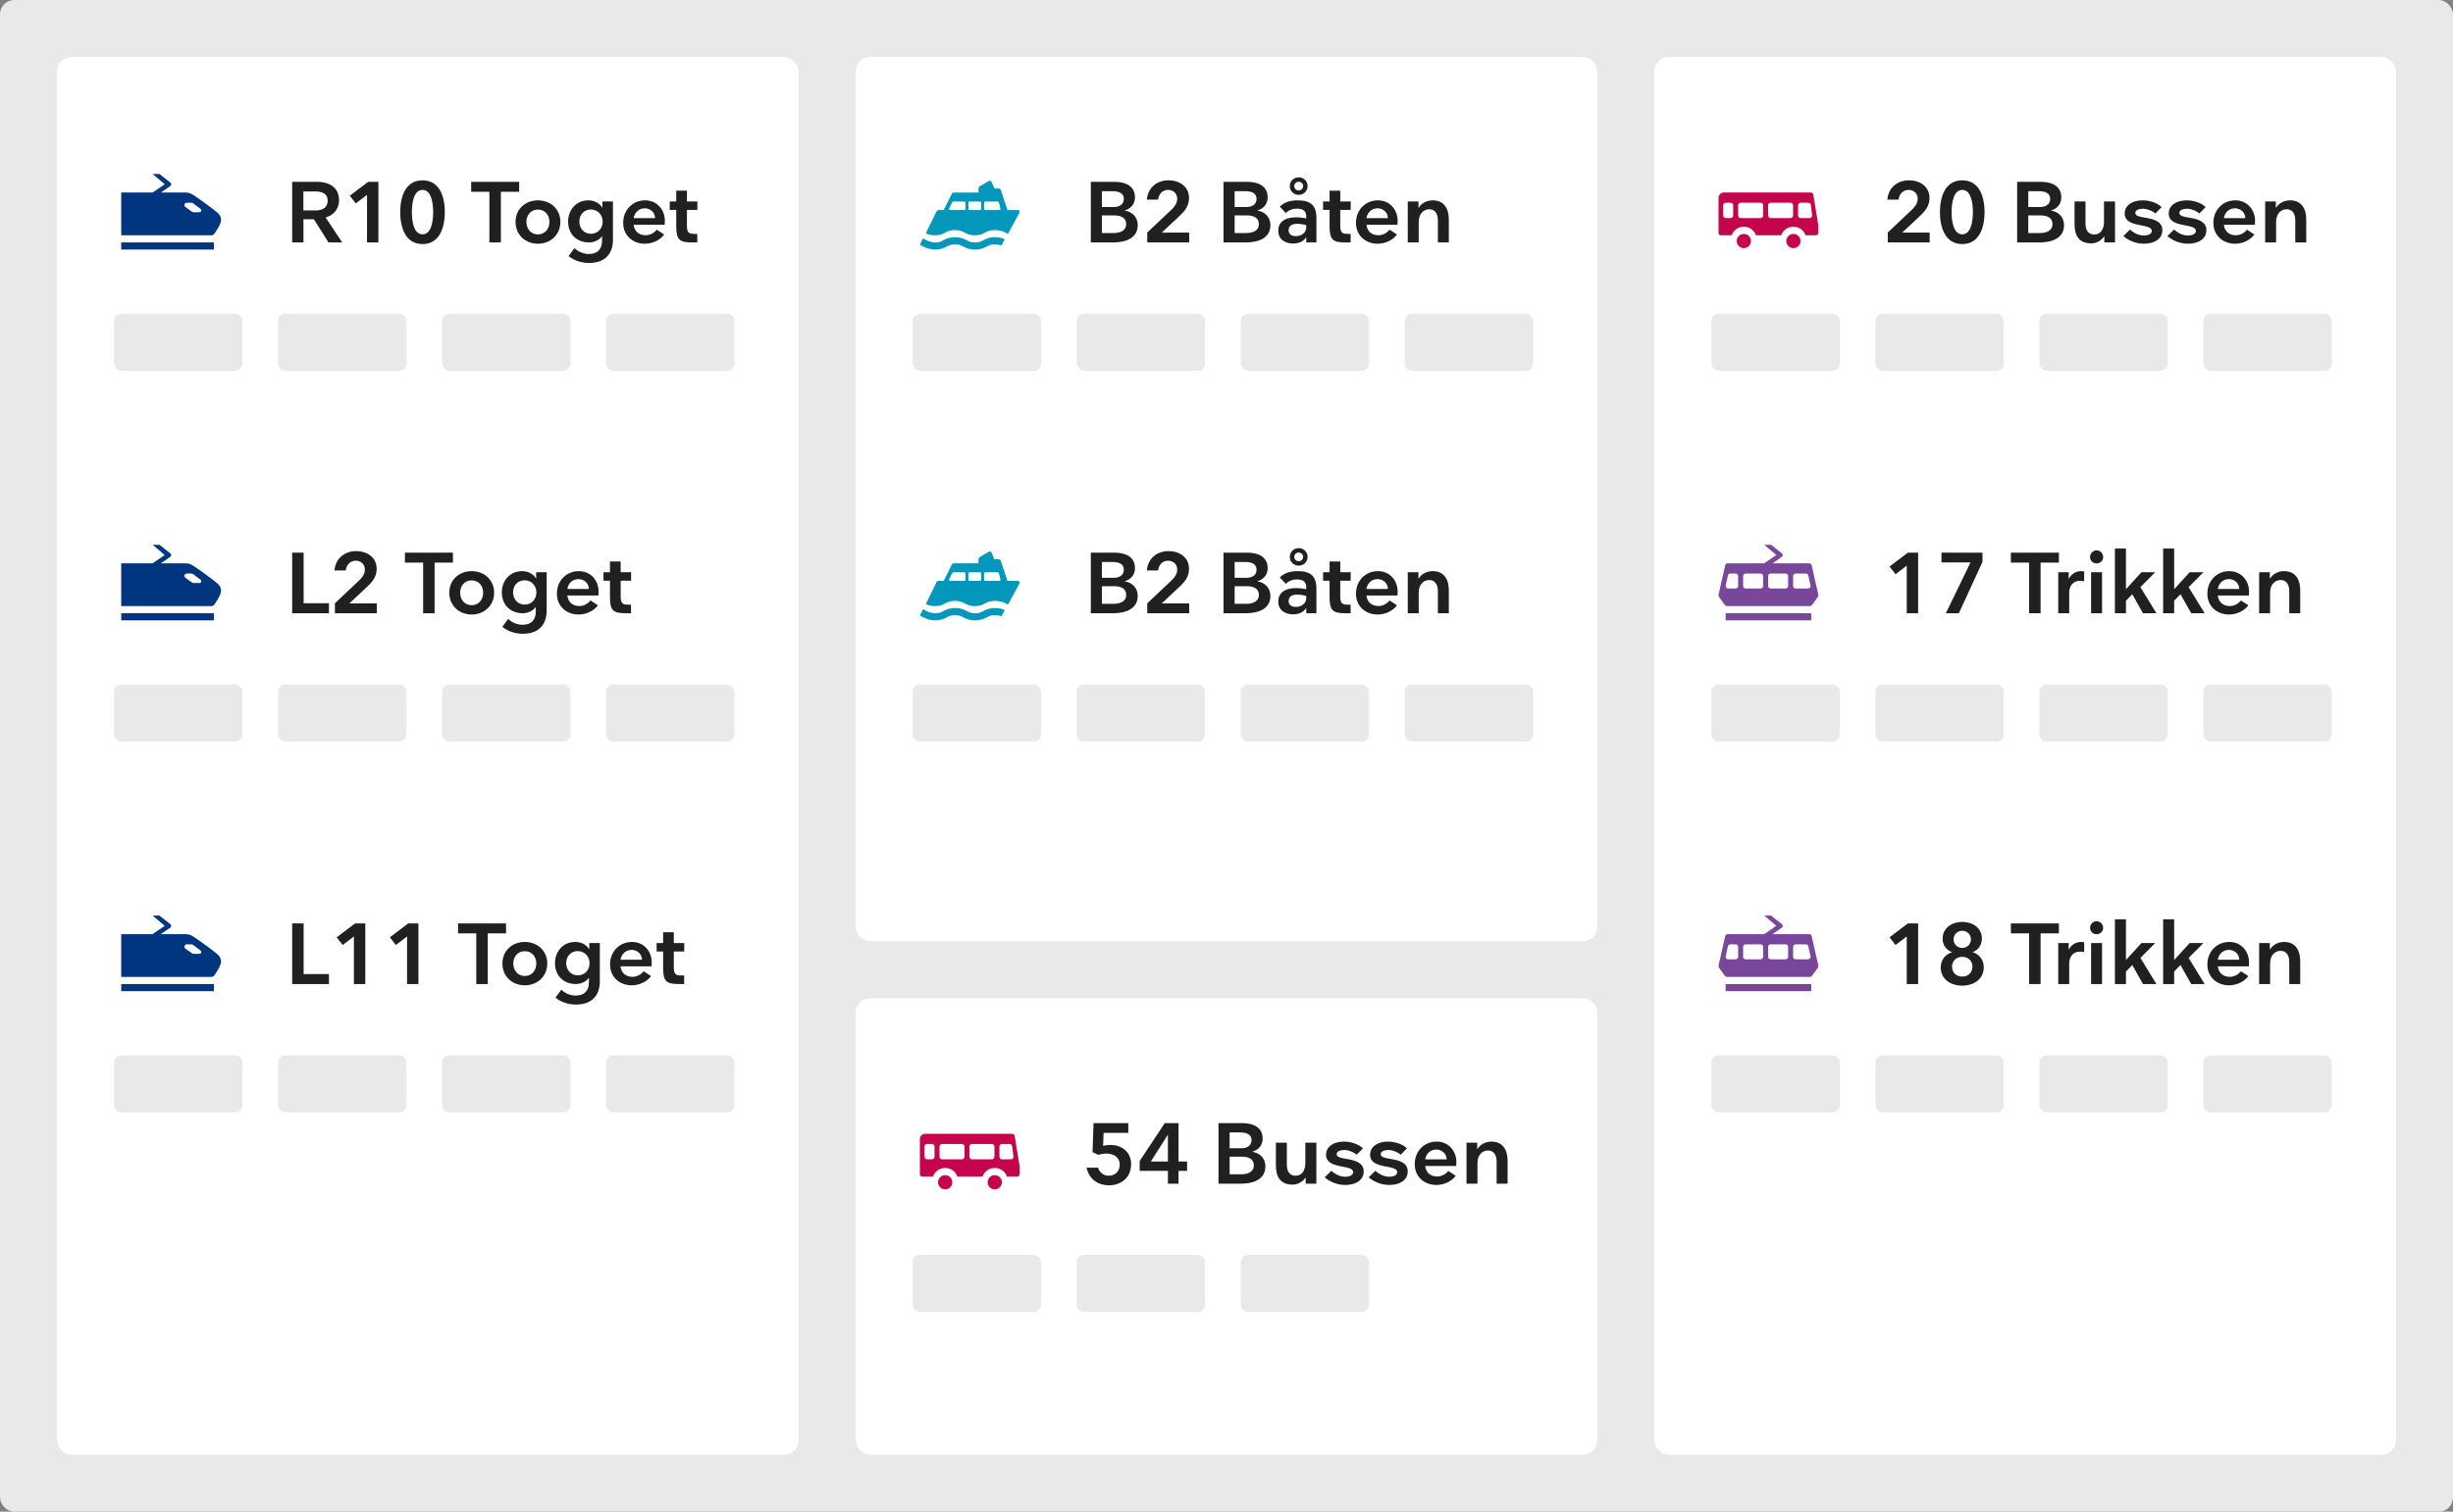 <svg width="344" height="212" viewBox="0 0 344 212" fill="none" xmlns="http://www.w3.org/2000/svg">
<rect x="0" y="0" width="344" height="212" fill="#808080" stroke="none"/>
<rect y="6.10352e-05" width="344" height="212" rx="2" fill="#E9E9E9"/>
<rect x="8" y="8" width="104" height="196" rx="2" fill="white"/>
<rect x="16" y="44" width="18" height="8" rx="1" fill="#E9E9E9"/>
<rect x="16" y="96" width="18" height="8" rx="1" fill="#E9E9E9"/>
<rect x="16" y="148" width="18" height="8" rx="1" fill="#E9E9E9"/>
<rect x="39" y="44" width="18" height="8" rx="1" fill="#E9E9E9"/>
<rect x="39" y="96" width="18" height="8" rx="1" fill="#E9E9E9"/>
<rect x="39" y="148" width="18" height="8" rx="1" fill="#E9E9E9"/>
<rect x="62" y="44" width="18" height="8" rx="1" fill="#E9E9E9"/>
<rect x="62" y="96" width="18" height="8" rx="1" fill="#E9E9E9"/>
<rect x="62" y="148" width="18" height="8" rx="1" fill="#E9E9E9"/>
<rect x="85" y="44" width="18" height="8" rx="1" fill="#E9E9E9"/>
<rect x="85" y="96" width="18" height="8" rx="1" fill="#E9E9E9"/>
<rect x="85" y="148" width="18" height="8" rx="1" fill="#E9E9E9"/>
<rect x="120" y="140" width="104" height="64" rx="2" fill="white"/>
<rect x="128" y="176" width="18" height="8" rx="1" fill="#E9E9E9"/>
<rect x="151" y="176" width="18" height="8" rx="1" fill="#E9E9E9"/>
<rect x="174" y="176" width="18" height="8" rx="1" fill="#E9E9E9"/>
<rect x="197" y="176" width="18" height="8" rx="1" fill="white" fill-opacity="0.11"/>
<path d="M158.228 157.504H153.356L153.212 161.572L153.992 161.944C154.388 161.848 154.808 161.776 155.156 161.776C156.116 161.776 157.028 162.244 157.028 163.348C157.028 164.284 156.344 164.884 155.492 164.884C154.796 164.884 154.184 164.428 153.98 163.756H152.372C152.78 165.496 154.1 166.228 155.516 166.228C157.196 166.228 158.624 165.172 158.624 163.252C158.624 161.548 157.34 160.564 155.672 160.564C155.372 160.564 154.988 160.612 154.7 160.696L154.76 158.872H158.228V157.504ZM165.273 157.504H163.341L159.825 162.82V164.2H163.785V166H165.273V164.2H166.473V162.892H165.273V157.504ZM163.785 162.892H161.385L163.761 159.16H163.785V162.892ZM170.878 166H173.986C175.798 166 177.454 165.388 177.454 163.576C177.454 162.412 176.662 161.692 175.642 161.536V161.512C176.494 161.26 177.07 160.612 177.07 159.676C177.07 157.972 175.558 157.504 174.25 157.504H170.878V166ZM172.438 158.812H173.926C174.886 158.812 175.51 159.124 175.51 159.892C175.51 160.684 174.874 161.032 174.082 161.032H172.438V158.812ZM172.438 162.208H174.118C175.174 162.208 175.834 162.568 175.834 163.432C175.834 164.392 174.934 164.68 174.058 164.68H172.438V162.208ZM178.927 163.456C178.927 165.112 179.611 166.132 181.291 166.132C182.107 166.132 182.791 165.604 183.067 165.16H183.103V166H184.603V160.252H183.055V163.156C183.055 164.08 182.611 164.884 181.711 164.884C180.787 164.884 180.463 164.188 180.463 163.324V160.252H178.927V163.456ZM191.132 161.044C190.508 160.432 189.44 160.096 188.456 160.096C187.148 160.096 185.96 160.72 185.96 161.956C185.96 164.044 189.764 163.24 189.764 164.38C189.764 164.836 189.2 165.028 188.648 165.028C188.012 165.028 187.28 164.728 186.704 164.188L185.768 165.112C186.2 165.484 187.232 166.18 188.66 166.18C189.98 166.18 191.24 165.592 191.24 164.284C191.24 163.096 190.136 162.736 188.864 162.532C188.036 162.4 187.448 162.28 187.448 161.86C187.448 161.44 188.012 161.272 188.528 161.272C189.116 161.272 189.884 161.584 190.256 161.944L191.132 161.044ZM197.308 161.044C196.684 160.432 195.616 160.096 194.632 160.096C193.324 160.096 192.136 160.72 192.136 161.956C192.136 164.044 195.94 163.24 195.94 164.38C195.94 164.836 195.376 165.028 194.824 165.028C194.188 165.028 193.456 164.728 192.88 164.188L191.944 165.112C192.376 165.484 193.408 166.18 194.836 166.18C196.156 166.18 197.416 165.592 197.416 164.284C197.416 163.096 196.312 162.736 195.04 162.532C194.212 162.4 193.624 162.28 193.624 161.86C193.624 161.44 194.188 161.272 194.704 161.272C195.292 161.272 196.06 161.584 196.432 161.944L197.308 161.044ZM204.216 163.516C204.228 163.336 204.24 163.156 204.24 162.952C204.24 161.5 203.22 160.096 201.468 160.096C199.728 160.096 198.396 161.44 198.396 163.252C198.396 165.064 199.788 166.18 201.42 166.18C202.62 166.18 203.664 165.58 204.144 164.884L203.112 164.212C202.848 164.524 202.32 164.992 201.528 164.992C200.64 164.992 199.968 164.464 199.86 163.516H204.216ZM201.42 161.212C202.236 161.212 202.872 161.824 202.872 162.592H199.86C199.992 161.812 200.568 161.212 201.42 161.212ZM211.418 162.772C211.418 161.356 210.818 160.096 209.15 160.096C208.214 160.096 207.482 160.612 207.206 161.128H207.158V160.252H205.658V166H207.194V163.096C207.194 162.076 207.794 161.344 208.67 161.344C209.546 161.344 209.882 162.064 209.882 162.904V166H211.418V162.772Z" fill="#202020"/>
<path fill-rule="evenodd" clip-rule="evenodd" d="M129.656 160.79C129.656 160.592 129.814 160.432 130.006 160.432H130.707C130.9 160.432 131.055 160.592 131.055 160.79V162.222C131.055 162.419 130.9 162.58 130.707 162.58H130.006C129.814 162.58 129.656 162.419 129.656 162.222V160.79ZM131.756 160.79C131.756 160.592 131.913 160.432 132.106 160.432H134.906C135.099 160.432 135.257 160.592 135.257 160.79V162.222C135.257 162.419 135.099 162.58 134.906 162.58H132.106C131.913 162.58 131.756 162.419 131.756 162.222V160.79ZM135.956 160.79C135.956 160.592 136.113 160.432 136.306 160.432H139.106C139.299 160.432 139.456 160.592 139.456 160.79V162.222C139.456 162.419 139.299 162.58 139.106 162.58H136.306C136.113 162.58 135.956 162.419 135.956 162.222V160.79ZM140.156 160.79C140.156 160.592 140.314 160.432 140.506 160.432H141.593C141.77 160.432 141.918 160.565 141.939 160.744L142.125 162.175C142.138 162.278 142.107 162.38 142.04 162.458C141.974 162.536 141.878 162.58 141.778 162.58H140.506C140.314 162.58 140.156 162.419 140.156 162.222V160.79ZM142.995 163.595L142.296 159.299C142.266 159.127 142.122 159 141.95 159H129.7C129.349 159 129 159.358 129 159.717V163.571V163.814V164.642C129 164.821 129.128 165 129.3 165H130.847C131.083 164.282 131.753 163.8 132.55 163.8C133.348 163.8 134.017 164.282 134.253 165H137.797C138.032 164.282 138.702 163.8 139.5 163.8C140.297 163.8 140.967 164.282 141.203 165H142.65C142.843 165 143 164.839 143 164.642V163.814V163.654C143 163.634 142.998 163.615 142.995 163.595ZM131.55 165.8C131.55 165.249 131.998 164.8 132.55 164.8C133.102 164.8 133.55 165.249 133.55 165.8C133.55 166.352 133.102 166.8 132.55 166.8C131.998 166.8 131.55 166.352 131.55 165.8ZM139.5 164.8C138.948 164.8 138.5 165.249 138.5 165.8C138.5 166.352 138.948 166.8 139.5 166.8C140.052 166.8 140.5 166.352 140.5 165.8C140.5 165.249 140.052 164.8 139.5 164.8Z" fill="#C5044E"/>
<rect x="120" y="8" width="104" height="124" rx="2" fill="white"/>
<rect x="128" y="44" width="18" height="8" rx="1" fill="#E9E9E9"/>
<rect x="128" y="96" width="18" height="8" rx="1" fill="#E9E9E9"/>
<rect x="151" y="44" width="18" height="8" rx="1" fill="#E9E9E9"/>
<rect x="151" y="96" width="18" height="8" rx="1" fill="#E9E9E9"/>
<rect x="174" y="44" width="18" height="8" rx="1" fill="#E9E9E9"/>
<rect x="174" y="96" width="18" height="8" rx="1" fill="#E9E9E9"/>
<rect x="197" y="44" width="18" height="8" rx="1" fill="#E9E9E9"/>
<rect x="197" y="96" width="18" height="8" rx="1" fill="#E9E9E9"/>
<path d="M152.972 34H156.08C157.892 34 159.548 33.388 159.548 31.576C159.548 30.412 158.756 29.692 157.736 29.536V29.512C158.588 29.26 159.164 28.612 159.164 27.676C159.164 25.972 157.652 25.504 156.344 25.504H152.972V34ZM154.532 26.812H156.02C156.98 26.812 157.604 27.124 157.604 27.892C157.604 28.684 156.968 29.032 156.176 29.032H154.532V26.812ZM154.532 30.208H156.212C157.268 30.208 157.928 30.568 157.928 31.432C157.928 32.392 157.028 32.68 156.152 32.68H154.532V30.208ZM166.768 32.62H162.916L165.304 30.388C166.06 29.692 166.744 28.948 166.744 27.784C166.744 26.104 165.352 25.288 163.864 25.288C162.328 25.288 160.996 26.224 160.828 28H162.4C162.508 27.196 163.036 26.632 163.804 26.632C164.536 26.632 165.088 27.124 165.088 27.88C165.088 28.492 164.728 28.984 164.272 29.416L160.888 32.608V34H166.768V32.62ZM171.581 34H174.689C176.501 34 178.157 33.388 178.157 31.576C178.157 30.412 177.365 29.692 176.345 29.536V29.512C177.197 29.26 177.773 28.612 177.773 27.676C177.773 25.972 176.261 25.504 174.953 25.504H171.581V34ZM173.141 26.812H174.629C175.589 26.812 176.213 27.124 176.213 27.892C176.213 28.684 175.577 29.032 174.785 29.032H173.141V26.812ZM173.141 30.208H174.821C175.877 30.208 176.537 30.568 176.537 31.432C176.537 32.392 175.637 32.68 174.761 32.68H173.141V30.208ZM183.182 31.864C183.182 32.668 182.474 33.112 181.73 33.112C181.118 33.112 180.71 32.848 180.71 32.308C180.71 31.768 181.058 31.384 181.886 31.384C182.33 31.384 182.786 31.468 183.182 31.564V31.864ZM179.258 32.344C179.258 33.628 180.29 34.156 181.358 34.156C182.09 34.156 182.798 33.868 183.146 33.304H183.182V34H184.61V30.556C184.61 28.816 183.806 28.096 181.994 28.096C180.866 28.096 180.086 28.384 179.474 28.972L180.314 29.872C180.686 29.5 181.214 29.26 181.886 29.26C182.81 29.26 183.182 29.644 183.182 30.376V30.628C182.678 30.52 182.222 30.472 181.754 30.472C180.086 30.472 179.258 31.228 179.258 32.344ZM183.374 26.092C183.374 25.396 182.81 24.868 182.126 24.868C181.43 24.868 180.878 25.396 180.878 26.104C180.878 26.8 181.442 27.328 182.126 27.328C182.81 27.328 183.374 26.8 183.374 26.092ZM182.75 26.092C182.75 26.44 182.474 26.704 182.126 26.704C181.778 26.704 181.502 26.44 181.502 26.092C181.502 25.756 181.778 25.492 182.126 25.492C182.474 25.492 182.75 25.756 182.75 26.092ZM189.407 32.8H188.975C188.423 32.8 187.955 32.74 187.955 31.732V29.44H189.419V28.252H187.955V26.74H186.455V28.252H185.543V29.44H186.455V31.696C186.455 33.652 186.911 34 188.711 34H189.407V32.8ZM195.977 31.516C195.989 31.336 196.001 31.156 196.001 30.952C196.001 29.5 194.981 28.096 193.229 28.096C191.489 28.096 190.157 29.44 190.157 31.252C190.157 33.064 191.549 34.18 193.181 34.18C194.381 34.18 195.425 33.58 195.905 32.884L194.873 32.212C194.609 32.524 194.081 32.992 193.289 32.992C192.401 32.992 191.729 32.464 191.621 31.516H195.977ZM193.181 29.212C193.997 29.212 194.633 29.824 194.633 30.592H191.621C191.753 29.812 192.329 29.212 193.181 29.212ZM203.179 30.772C203.179 29.356 202.579 28.096 200.911 28.096C199.975 28.096 199.243 28.612 198.967 29.128H198.919V28.252H197.419V34H198.955V31.096C198.955 30.076 199.555 29.344 200.431 29.344C201.307 29.344 201.643 30.064 201.643 30.904V34H203.179V30.772Z" fill="#202020"/>
<path d="M152.972 86H156.08C157.892 86 159.548 85.388 159.548 83.576C159.548 82.412 158.756 81.692 157.736 81.536V81.512C158.588 81.26 159.164 80.612 159.164 79.676C159.164 77.972 157.652 77.504 156.344 77.504H152.972V86ZM154.532 78.812H156.02C156.98 78.812 157.604 79.124 157.604 79.892C157.604 80.684 156.968 81.032 156.176 81.032H154.532V78.812ZM154.532 82.208H156.212C157.268 82.208 157.928 82.568 157.928 83.432C157.928 84.392 157.028 84.68 156.152 84.68H154.532V82.208ZM166.768 84.62H162.916L165.304 82.388C166.06 81.692 166.744 80.948 166.744 79.784C166.744 78.104 165.352 77.288 163.864 77.288C162.328 77.288 160.996 78.224 160.828 80H162.4C162.508 79.196 163.036 78.632 163.804 78.632C164.536 78.632 165.088 79.124 165.088 79.88C165.088 80.492 164.728 80.984 164.272 81.416L160.888 84.608V86H166.768V84.62ZM171.581 86H174.689C176.501 86 178.157 85.388 178.157 83.576C178.157 82.412 177.365 81.692 176.345 81.536V81.512C177.197 81.26 177.773 80.612 177.773 79.676C177.773 77.972 176.261 77.504 174.953 77.504H171.581V86ZM173.141 78.812H174.629C175.589 78.812 176.213 79.124 176.213 79.892C176.213 80.684 175.577 81.032 174.785 81.032H173.141V78.812ZM173.141 82.208H174.821C175.877 82.208 176.537 82.568 176.537 83.432C176.537 84.392 175.637 84.68 174.761 84.68H173.141V82.208ZM183.182 83.864C183.182 84.668 182.474 85.112 181.73 85.112C181.118 85.112 180.71 84.848 180.71 84.308C180.71 83.768 181.058 83.384 181.886 83.384C182.33 83.384 182.786 83.468 183.182 83.564V83.864ZM179.258 84.344C179.258 85.628 180.29 86.156 181.358 86.156C182.09 86.156 182.798 85.868 183.146 85.304H183.182V86H184.61V82.556C184.61 80.816 183.806 80.096 181.994 80.096C180.866 80.096 180.086 80.384 179.474 80.972L180.314 81.872C180.686 81.5 181.214 81.26 181.886 81.26C182.81 81.26 183.182 81.644 183.182 82.376V82.628C182.678 82.52 182.222 82.472 181.754 82.472C180.086 82.472 179.258 83.228 179.258 84.344ZM183.374 78.092C183.374 77.396 182.81 76.868 182.126 76.868C181.43 76.868 180.878 77.396 180.878 78.104C180.878 78.8 181.442 79.328 182.126 79.328C182.81 79.328 183.374 78.8 183.374 78.092ZM182.75 78.092C182.75 78.44 182.474 78.704 182.126 78.704C181.778 78.704 181.502 78.44 181.502 78.092C181.502 77.756 181.778 77.492 182.126 77.492C182.474 77.492 182.75 77.756 182.75 78.092ZM189.407 84.8H188.975C188.423 84.8 187.955 84.74 187.955 83.732V81.44H189.419V80.252H187.955V78.74H186.455V80.252H185.543V81.44H186.455V83.696C186.455 85.652 186.911 86 188.711 86H189.407V84.8ZM195.977 83.516C195.989 83.336 196.001 83.156 196.001 82.952C196.001 81.5 194.981 80.096 193.229 80.096C191.489 80.096 190.157 81.44 190.157 83.252C190.157 85.064 191.549 86.18 193.181 86.18C194.381 86.18 195.425 85.58 195.905 84.884L194.873 84.212C194.609 84.524 194.081 84.992 193.289 84.992C192.401 84.992 191.729 84.464 191.621 83.516H195.977ZM193.181 81.212C193.997 81.212 194.633 81.824 194.633 82.592H191.621C191.753 81.812 192.329 81.212 193.181 81.212ZM203.179 82.772C203.179 81.356 202.579 80.096 200.911 80.096C199.975 80.096 199.243 80.612 198.967 81.128H198.919V80.252H197.419V86H198.955V83.096C198.955 82.076 199.555 81.344 200.431 81.344C201.307 81.344 201.643 82.064 201.643 82.904V86H203.179V82.772Z" fill="#202020"/>
<path fill-rule="evenodd" clip-rule="evenodd" d="M138.202 29.459L140.135 29.459C140.244 29.459 140.346 29.395 140.293 29.23L140.1 28.45C140.073 28.337 139.971 28.259 139.856 28.259H138.202C138.091 28.259 138 28.349 138 28.459V29.259C138 29.369 138.091 29.459 138.202 29.459ZM137.397 29.459C137.509 29.459 137.601 29.367 137.601 29.255V28.462C137.601 28.349 137.509 28.259 137.397 28.259H136.004C135.892 28.259 135.8 28.349 135.8 28.462V29.255C135.8 29.367 135.892 29.459 136.004 29.459H137.397ZM135.197 29.459C135.307 29.459 135.397 29.369 135.397 29.259V28.459C135.397 28.348 135.307 28.259 135.197 28.259H133.747C133.651 28.259 133.562 28.312 133.519 28.399L133.138 29.18C133.035 29.36 133.147 29.459 133.271 29.459H135.197ZM142.087 29.459H142.749C142.939 29.459 143.059 29.662 142.968 29.828L141.358 32.791L141.348 32.785C140.953 32.569 140.403 32.27 139.513 32.27C138.814 32.27 138.464 32.453 138.113 32.636C137.763 32.819 137.413 33.002 136.712 33.002C136.013 33.002 135.663 32.819 135.314 32.636C134.963 32.453 134.613 32.27 133.912 32.27C133.213 32.27 132.863 32.453 132.513 32.636C132.164 32.819 131.814 33.002 131.113 33.002C130.495 33.002 130.151 32.859 129.837 32.7L131.333 29.654C131.392 29.535 131.514 29.459 131.647 29.459H131.75H131.986H132.315C132.336 29.459 132.355 29.445 132.362 29.424L133.46 27.2C133.52 27.079 133.643 27.003 133.778 27.003H135.556H137.169C137.19 27.003 137.215 26.988 137.215 26.948V26.485C137.215 26.316 137.31 26.16 137.459 26.084L138.672 25.378C138.875 25.277 139.016 25.39 139.089 25.576L139.43 26.399C139.437 26.421 139.455 26.433 139.476 26.434H140.031C140.18 26.434 140.313 26.532 140.361 26.677L141.268 29.422C141.275 29.444 141.295 29.459 141.318 29.459H141.857H142.087ZM135.105 34.578C135.483 34.777 135.913 35.002 136.736 35.002C137.559 35.002 137.989 34.777 138.367 34.578L138.368 34.577C138.698 34.404 138.959 34.268 139.536 34.268C139.948 34.268 140.199 34.337 140.429 34.44L140.908 33.56C140.582 33.405 140.178 33.268 139.536 33.268C138.713 33.268 138.282 33.493 137.903 33.692L137.902 33.693C137.573 33.866 137.312 34.002 136.736 34.002C136.16 34.002 135.899 33.866 135.57 33.693L135.569 33.692C135.19 33.493 134.759 33.268 133.936 33.268C133.113 33.268 132.683 33.493 132.303 33.692L132.301 33.694C131.972 33.866 131.712 34.002 131.135 34.002C130.395 34.002 129.698 33.568 129.644 33.534L129.642 33.532L129.446 33.424L129 34.317L129.129 34.389C129.167 34.414 130.084 35.002 131.135 35.002C131.956 35.002 132.385 34.778 132.764 34.579L132.768 34.577C133.098 34.404 133.359 34.268 133.936 34.268C134.513 34.268 134.774 34.404 135.104 34.577L135.105 34.578Z" fill="#0497BC"/>
<path fill-rule="evenodd" clip-rule="evenodd" d="M138.202 81.46L140.135 81.459C140.244 81.459 140.346 81.394 140.293 81.23L140.1 80.45C140.073 80.338 139.971 80.258 139.856 80.258H138.202C138.091 80.258 138 80.349 138 80.46V81.258C138 81.37 138.091 81.46 138.202 81.46ZM137.397 81.459C137.509 81.459 137.601 81.368 137.601 81.254V80.462C137.601 80.35 137.509 80.258 137.397 80.258H136.004C135.892 80.258 135.8 80.35 135.8 80.462V81.254C135.8 81.368 135.892 81.459 136.004 81.459H137.397ZM135.197 81.459C135.307 81.459 135.397 81.368 135.397 81.258V80.459C135.397 80.347 135.307 80.258 135.197 80.258H133.747C133.651 80.258 133.562 80.312 133.519 80.4L133.138 81.18C133.035 81.361 133.147 81.459 133.271 81.459H135.197ZM142.087 81.459H142.749C142.939 81.459 143.059 81.662 142.968 81.828L141.358 84.79L141.348 84.785C140.953 84.569 140.403 84.269 139.513 84.269C138.814 84.269 138.464 84.453 138.113 84.636C137.763 84.819 137.413 85.002 136.712 85.002C136.013 85.002 135.663 84.819 135.314 84.636C134.963 84.453 134.613 84.269 133.912 84.269C133.213 84.269 132.863 84.453 132.513 84.636C132.164 84.819 131.814 85.002 131.113 85.002C130.495 85.002 130.151 84.859 129.837 84.701L131.333 81.653C131.392 81.534 131.514 81.459 131.647 81.459H131.75H131.986H132.315C132.336 81.459 132.355 81.445 132.362 81.424L133.46 79.2C133.52 79.079 133.643 79.002 133.778 79.002H135.556H137.169C137.19 79.002 137.215 78.989 137.215 78.948V78.486C137.215 78.316 137.31 78.159 137.459 78.084L138.672 77.377C138.875 77.278 139.016 77.389 139.089 77.576L139.43 78.4C139.437 78.421 139.455 78.433 139.476 78.434H140.031C140.18 78.434 140.313 78.531 140.361 78.677L141.268 81.421C141.275 81.444 141.295 81.459 141.318 81.459H141.857H142.087ZM135.105 86.578C135.483 86.777 135.913 87.002 136.736 87.002C137.559 87.002 137.989 86.777 138.367 86.578L138.368 86.577C138.698 86.404 138.959 86.268 139.536 86.268C139.948 86.268 140.199 86.337 140.429 86.44L140.908 85.56C140.582 85.405 140.178 85.268 139.536 85.268C138.713 85.268 138.282 85.493 137.903 85.692L137.902 85.693C137.573 85.866 137.312 86.002 136.736 86.002C136.16 86.002 135.899 85.866 135.57 85.693L135.569 85.692C135.19 85.493 134.759 85.268 133.936 85.268C133.113 85.268 132.683 85.493 132.303 85.692L132.301 85.694C131.972 85.866 131.712 86.002 131.135 86.002C130.395 86.002 129.698 85.567 129.644 85.534L129.642 85.532L129.446 85.424L129 86.317L129.129 86.389C129.167 86.414 130.084 87.002 131.135 87.002C131.956 87.002 132.385 86.778 132.764 86.579L132.768 86.577C133.098 86.404 133.359 86.268 133.936 86.268C134.513 86.268 134.774 86.404 135.104 86.577L135.105 86.578Z" fill="#0497BC"/>
<rect x="232" y="8" width="104" height="196" rx="2" fill="white"/>
<path d="M45.952 28.132C45.952 28.996 45.376 29.512 44.236 29.512H42.544V26.848H44.2C45.292 26.848 45.952 27.22 45.952 28.132ZM40.972 34H42.556V30.748H44.02L46.072 34H47.992L45.664 30.496C46.612 30.256 47.548 29.44 47.548 28.072C47.548 26.476 46.432 25.504 44.464 25.504H40.972V34ZM53.066 25.504H51.626L49.058 27.448L49.898 28.528L51.47 27.328V34H53.066V25.504ZM59.259 25.288C56.955 25.288 56.127 27.412 56.127 29.74C56.127 32.08 56.955 34.228 59.259 34.228C61.551 34.228 62.379 32.08 62.379 29.74C62.379 27.412 61.551 25.288 59.259 25.288ZM59.259 26.632C60.471 26.632 60.747 28.444 60.747 29.74C60.747 31.06 60.471 32.86 59.259 32.86C58.023 32.86 57.759 31.06 57.759 29.74C57.759 28.444 58.023 26.632 59.259 26.632ZM70.24 26.896H72.808V25.504H66.076V26.896H68.632V34H70.24V26.896ZM78.586 31.12C78.586 29.308 77.182 28.096 75.43 28.096C73.69 28.096 72.298 29.308 72.298 31.12C72.298 32.944 73.69 34.18 75.43 34.18C77.182 34.18 78.586 32.944 78.586 31.12ZM77.05 31.12C77.05 32.056 76.462 32.872 75.43 32.872C74.422 32.872 73.822 32.056 73.822 31.12C73.822 30.196 74.422 29.392 75.43 29.392C76.462 29.392 77.05 30.196 77.05 31.12ZM79.741 35.908C80.497 36.544 81.577 36.88 82.609 36.88C84.877 36.88 85.957 35.56 85.957 33.628V28.252H84.481V29.104H84.457C84.025 28.432 83.293 28.096 82.513 28.096C80.773 28.096 79.669 29.464 79.669 31.072C79.669 32.824 80.869 34 82.609 34C83.317 34 84.037 33.664 84.409 33.136H84.433V33.748C84.433 34.828 83.893 35.62 82.561 35.62C81.829 35.62 81.061 35.296 80.557 34.792L79.741 35.908ZM81.241 31.084C81.241 30.148 81.865 29.38 82.861 29.38C83.833 29.38 84.517 30.148 84.517 31.072C84.517 32.044 83.833 32.788 82.861 32.788C81.865 32.788 81.241 31.972 81.241 31.084ZM93.212 31.516C93.224 31.336 93.236 31.156 93.236 30.952C93.236 29.5 92.216 28.096 90.464 28.096C88.724 28.096 87.392 29.44 87.392 31.252C87.392 33.064 88.784 34.18 90.416 34.18C91.616 34.18 92.66 33.58 93.14 32.884L92.108 32.212C91.844 32.524 91.316 32.992 90.524 32.992C89.636 32.992 88.964 32.464 88.856 31.516H93.212ZM90.416 29.212C91.232 29.212 91.868 29.824 91.868 30.592H88.856C88.988 29.812 89.564 29.212 90.416 29.212ZM97.786 32.8H97.354C96.802 32.8 96.334 32.74 96.334 31.732V29.44H97.798V28.252H96.334V26.74H94.834V28.252H93.922V29.44H94.834V31.696C94.834 33.652 95.29 34 97.09 34H97.786V32.8Z" fill="#202020"/>
<path d="M42.58 77.504H40.972V86H46.132V84.596H42.58V77.504ZM52.846 84.62H48.994L51.382 82.388C52.138 81.692 52.822 80.948 52.822 79.784C52.822 78.104 51.43 77.288 49.942 77.288C48.406 77.288 47.074 78.224 46.906 80H48.478C48.586 79.196 49.114 78.632 49.882 78.632C50.614 78.632 51.166 79.124 51.166 79.88C51.166 80.492 50.806 80.984 50.35 81.416L46.966 84.608V86H52.846V84.62ZM60.947 78.896H63.516V77.504H56.783V78.896H59.34V86H60.947V78.896ZM69.293 83.12C69.293 81.308 67.889 80.096 66.137 80.096C64.397 80.096 63.005 81.308 63.005 83.12C63.005 84.944 64.397 86.18 66.137 86.18C67.889 86.18 69.293 84.944 69.293 83.12ZM67.757 83.12C67.757 84.056 67.169 84.872 66.137 84.872C65.129 84.872 64.529 84.056 64.529 83.12C64.529 82.196 65.129 81.392 66.137 81.392C67.169 81.392 67.757 82.196 67.757 83.12ZM70.448 87.908C71.204 88.544 72.284 88.88 73.316 88.88C75.584 88.88 76.664 87.56 76.664 85.628V80.252H75.188V81.104H75.164C74.732 80.432 74 80.096 73.22 80.096C71.48 80.096 70.376 81.464 70.376 83.072C70.376 84.824 71.576 86 73.316 86C74.024 86 74.744 85.664 75.116 85.136H75.14V85.748C75.14 86.828 74.6 87.62 73.268 87.62C72.536 87.62 71.768 87.296 71.264 86.792L70.448 87.908ZM71.948 83.084C71.948 82.148 72.572 81.38 73.568 81.38C74.54 81.38 75.224 82.148 75.224 83.072C75.224 84.044 74.54 84.788 73.568 84.788C72.572 84.788 71.948 83.972 71.948 83.084ZM83.919 83.516C83.931 83.336 83.943 83.156 83.943 82.952C83.943 81.5 82.923 80.096 81.171 80.096C79.431 80.096 78.099 81.44 78.099 83.252C78.099 85.064 79.491 86.18 81.123 86.18C82.323 86.18 83.367 85.58 83.847 84.884L82.815 84.212C82.551 84.524 82.023 84.992 81.231 84.992C80.343 84.992 79.671 84.464 79.563 83.516H83.919ZM81.123 81.212C81.939 81.212 82.575 81.824 82.575 82.592H79.563C79.695 81.812 80.271 81.212 81.123 81.212ZM88.493 84.8H88.061C87.509 84.8 87.041 84.74 87.041 83.732V81.44H88.505V80.252H87.041V78.74H85.541V80.252H84.629V81.44H85.541V83.696C85.541 85.652 85.997 86 87.797 86H88.493V84.8Z" fill="#202020"/>
<path d="M42.58 129.504H40.972V138H46.132V136.596H42.58V129.504ZM51.226 129.504H49.786L47.218 131.448L48.058 132.528L49.63 131.328V138H51.226V129.504ZM58.679 129.504H57.239L54.672 131.448L55.511 132.528L57.084 131.328V138H58.679V129.504ZM68.401 130.896H70.969V129.504H64.237V130.896H66.793V138H68.401V130.896ZM76.746 135.12C76.746 133.308 75.342 132.096 73.59 132.096C71.85 132.096 70.458 133.308 70.458 135.12C70.458 136.944 71.85 138.18 73.59 138.18C75.342 138.18 76.746 136.944 76.746 135.12ZM75.21 135.12C75.21 136.056 74.622 136.872 73.59 136.872C72.582 136.872 71.982 136.056 71.982 135.12C71.982 134.196 72.582 133.392 73.59 133.392C74.622 133.392 75.21 134.196 75.21 135.12ZM77.901 139.908C78.657 140.544 79.737 140.88 80.769 140.88C83.037 140.88 84.117 139.56 84.117 137.628V132.252H82.641V133.104H82.617C82.185 132.432 81.453 132.096 80.673 132.096C78.933 132.096 77.829 133.464 77.829 135.072C77.829 136.824 79.029 138 80.769 138C81.477 138 82.197 137.664 82.569 137.136H82.593V137.748C82.593 138.828 82.053 139.62 80.721 139.62C79.989 139.62 79.221 139.296 78.717 138.792L77.901 139.908ZM79.401 135.084C79.401 134.148 80.025 133.38 81.021 133.38C81.993 133.38 82.677 134.148 82.677 135.072C82.677 136.044 81.993 136.788 81.021 136.788C80.025 136.788 79.401 135.972 79.401 135.084ZM91.372 135.516C91.384 135.336 91.396 135.156 91.396 134.952C91.396 133.5 90.376 132.096 88.624 132.096C86.884 132.096 85.552 133.44 85.552 135.252C85.552 137.064 86.944 138.18 88.576 138.18C89.776 138.18 90.82 137.58 91.3 136.884L90.268 136.212C90.004 136.524 89.476 136.992 88.684 136.992C87.796 136.992 87.124 136.464 87.016 135.516H91.372ZM88.576 133.212C89.392 133.212 90.028 133.824 90.028 134.592H87.016C87.148 133.812 87.724 133.212 88.576 133.212ZM95.946 136.8H95.514C94.962 136.8 94.494 136.74 94.494 135.732V133.44H95.958V132.252H94.494V130.74H92.994V132.252H92.082V133.44H92.994V135.696C92.994 137.652 93.45 138 95.25 138H95.946V136.8Z" fill="#202020"/>
<path fill-rule="evenodd" clip-rule="evenodd" d="M27.896 29.764C28.04 29.764 28.168 29.729 28.213 29.593C28.258 29.457 28.211 29.364 28.097 29.278L27.063 28.499C27.004 28.456 26.934 28.432 26.862 28.432H26.196C26.053 28.432 25.926 28.524 25.88 28.659C25.835 28.795 25.881 28.945 25.996 29.031L26.946 29.701C27.034 29.767 27.134 29.765 27.206 29.764C27.215 29.764 27.223 29.764 27.231 29.764H27.896ZM30.659 29.991C30.698 30.031 30.729 30.065 30.75 30.1C30.905 30.306 31 30.557 31 30.834C31 31.327 30.591 31.981 30.1 32.736C29.992 32.901 29.809 33.001 29.611 33.001H17V27H21.402L23.102 25.833L21.4 24.4H22.364L23.858 25.579C23.939 25.638 24 25.729 24 25.854C24 25.977 23.952 26.034 23.851 26.11L22.557 27H26.096C26.336 27 26.736 27.096 27.095 27.332C28.192 28.055 30.216 29.546 30.531 29.86C30.548 29.877 30.563 29.893 30.577 29.907C30.594 29.924 30.61 29.94 30.624 29.955C30.636 29.966 30.648 29.979 30.659 29.991ZM30 35H17V34H30V35Z" fill="#00367F"/>
<path fill-rule="evenodd" clip-rule="evenodd" d="M27.896 81.764C28.04 81.764 28.168 81.729 28.213 81.593C28.258 81.457 28.211 81.364 28.097 81.278L27.063 80.499C27.004 80.456 26.934 80.432 26.862 80.432H26.196C26.053 80.432 25.926 80.524 25.88 80.659C25.835 80.795 25.881 80.945 25.996 81.031L26.946 81.701C27.034 81.767 27.134 81.766 27.206 81.764C27.215 81.764 27.223 81.764 27.231 81.764H27.896ZM30.659 81.991C30.698 82.031 30.729 82.065 30.75 82.1C30.905 82.306 31 82.557 31 82.834C31 83.327 30.591 83.981 30.1 84.736C29.992 84.901 29.809 85.001 29.611 85.001H17V79H21.402L23.102 77.833L21.4 76.4H22.364L23.858 77.579C23.939 77.638 24 77.729 24 77.854C24 77.977 23.952 78.034 23.851 78.11L22.557 79H26.096C26.336 79 26.736 79.096 27.095 79.332C28.192 80.055 30.216 81.546 30.531 81.86C30.548 81.877 30.563 81.893 30.577 81.907C30.594 81.924 30.61 81.94 30.624 81.955C30.636 81.966 30.648 81.979 30.659 81.991ZM30 87H17V86H30V87Z" fill="#00367F"/>
<path fill-rule="evenodd" clip-rule="evenodd" d="M27.896 133.764C28.04 133.764 28.168 133.729 28.213 133.593C28.258 133.457 28.211 133.364 28.097 133.278L27.063 132.499C27.004 132.456 26.934 132.432 26.862 132.432H26.196C26.053 132.432 25.926 132.524 25.88 132.659C25.835 132.795 25.881 132.945 25.996 133.031L26.946 133.701C27.034 133.767 27.134 133.765 27.206 133.764C27.215 133.764 27.223 133.764 27.231 133.764H27.896ZM30.659 133.991C30.698 134.031 30.729 134.065 30.75 134.1C30.905 134.306 31 134.557 31 134.834C31 135.327 30.591 135.981 30.1 136.736C29.992 136.901 29.809 137.001 29.611 137.001H17V131H21.402L23.102 129.833L21.4 128.4H22.364L23.858 129.579C23.939 129.638 24 129.729 24 129.854C24 129.977 23.952 130.034 23.851 130.11L22.557 131H26.096C26.336 131 26.736 131.096 27.095 131.332C28.192 132.055 30.216 133.546 30.531 133.86C30.548 133.877 30.563 133.893 30.577 133.907C30.594 133.924 30.61 133.94 30.624 133.955C30.636 133.966 30.648 133.979 30.659 133.991ZM30 139H17V138H30V139Z" fill="#00367F"/>
<rect x="240" y="44" width="18" height="8" rx="1" fill="#E9E9E9"/>
<rect x="240" y="96" width="18" height="8" rx="1" fill="#E9E9E9"/>
<rect x="240" y="148" width="18" height="8" rx="1" fill="#E9E9E9"/>
<rect x="263" y="44" width="18" height="8" rx="1" fill="#E9E9E9"/>
<rect x="263" y="96" width="18" height="8" rx="1" fill="#E9E9E9"/>
<rect x="263" y="148" width="18" height="8" rx="1" fill="#E9E9E9"/>
<rect x="286" y="44" width="18" height="8" rx="1" fill="#E9E9E9"/>
<rect x="286" y="96" width="18" height="8" rx="1" fill="#E9E9E9"/>
<rect x="286" y="148" width="18" height="8" rx="1" fill="#E9E9E9"/>
<rect x="309" y="44" width="18" height="8" rx="1" fill="#E9E9E9"/>
<rect x="309" y="96" width="18" height="8" rx="1" fill="#E9E9E9"/>
<rect x="309" y="148" width="18" height="8" rx="1" fill="#E9E9E9"/>
<path d="M270.612 32.62H266.76L269.148 30.388C269.904 29.692 270.588 28.948 270.588 27.784C270.588 26.104 269.196 25.288 267.708 25.288C266.172 25.288 264.84 26.224 264.672 28H266.244C266.352 27.196 266.88 26.632 267.648 26.632C268.38 26.632 268.932 27.124 268.932 27.88C268.932 28.492 268.572 28.984 268.116 29.416L264.732 32.608V34H270.612V32.62ZM275.185 25.288C272.881 25.288 272.053 27.412 272.053 29.74C272.053 32.08 272.881 34.228 275.185 34.228C277.477 34.228 278.305 32.08 278.305 29.74C278.305 27.412 277.477 25.288 275.185 25.288ZM275.185 26.632C276.397 26.632 276.673 28.444 276.673 29.74C276.673 31.06 276.397 32.86 275.185 32.86C273.949 32.86 273.685 31.06 273.685 29.74C273.685 28.444 273.949 26.632 275.185 26.632ZM282.878 34H285.986C287.798 34 289.454 33.388 289.454 31.576C289.454 30.412 288.662 29.692 287.642 29.536V29.512C288.494 29.26 289.07 28.612 289.07 27.676C289.07 25.972 287.558 25.504 286.25 25.504H282.878V34ZM284.438 26.812H285.926C286.886 26.812 287.51 27.124 287.51 27.892C287.51 28.684 286.874 29.032 286.082 29.032H284.438V26.812ZM284.438 30.208H286.118C287.174 30.208 287.834 30.568 287.834 31.432C287.834 32.392 286.934 32.68 286.058 32.68H284.438V30.208ZM290.927 31.456C290.927 33.112 291.611 34.132 293.291 34.132C294.107 34.132 294.791 33.604 295.067 33.16H295.103V34H296.603V28.252H295.055V31.156C295.055 32.08 294.611 32.884 293.711 32.884C292.787 32.884 292.463 32.188 292.463 31.324V28.252H290.927V31.456ZM303.132 29.044C302.508 28.432 301.44 28.096 300.456 28.096C299.148 28.096 297.96 28.72 297.96 29.956C297.96 32.044 301.764 31.24 301.764 32.38C301.764 32.836 301.2 33.028 300.648 33.028C300.012 33.028 299.28 32.728 298.704 32.188L297.768 33.112C298.2 33.484 299.232 34.18 300.66 34.18C301.98 34.18 303.24 33.592 303.24 32.284C303.24 31.096 302.136 30.736 300.864 30.532C300.036 30.4 299.448 30.28 299.448 29.86C299.448 29.44 300.012 29.272 300.528 29.272C301.116 29.272 301.884 29.584 302.256 29.944L303.132 29.044ZM309.308 29.044C308.684 28.432 307.616 28.096 306.632 28.096C305.324 28.096 304.136 28.72 304.136 29.956C304.136 32.044 307.94 31.24 307.94 32.38C307.94 32.836 307.376 33.028 306.824 33.028C306.188 33.028 305.456 32.728 304.88 32.188L303.944 33.112C304.376 33.484 305.408 34.18 306.836 34.18C308.156 34.18 309.416 33.592 309.416 32.284C309.416 31.096 308.312 30.736 307.04 30.532C306.212 30.4 305.624 30.28 305.624 29.86C305.624 29.44 306.188 29.272 306.704 29.272C307.292 29.272 308.06 29.584 308.432 29.944L309.308 29.044ZM316.216 31.516C316.228 31.336 316.24 31.156 316.24 30.952C316.24 29.5 315.22 28.096 313.468 28.096C311.728 28.096 310.396 29.44 310.396 31.252C310.396 33.064 311.788 34.18 313.42 34.18C314.62 34.18 315.664 33.58 316.144 32.884L315.112 32.212C314.848 32.524 314.32 32.992 313.528 32.992C312.64 32.992 311.968 32.464 311.86 31.516H316.216ZM313.42 29.212C314.236 29.212 314.872 29.824 314.872 30.592H311.86C311.992 29.812 312.568 29.212 313.42 29.212ZM323.418 30.772C323.418 29.356 322.818 28.096 321.15 28.096C320.214 28.096 319.482 28.612 319.206 29.128H319.158V28.252H317.658V34H319.194V31.096C319.194 30.076 319.794 29.344 320.67 29.344C321.546 29.344 321.882 30.064 321.882 30.904V34H323.418V30.772Z" fill="#202020"/>
<path d="M268.992 77.504H267.552L264.984 79.448L265.824 80.528L267.396 79.328V86H268.992V77.504ZM278.017 77.504H272.269V78.872H276.337L272.881 86H274.705L278.017 78.8V77.504ZM286.166 78.896H288.734V77.504H282.002V78.896H284.558V86H286.166V78.896ZM288.642 86H290.178V83.096C290.178 82.232 290.682 81.452 291.678 81.452C291.858 81.452 292.122 81.476 292.278 81.524V80.144C292.146 80.108 292.002 80.096 291.834 80.096C291.078 80.096 290.442 80.54 290.142 81.152H290.106V80.252H288.642V86ZM293.248 86H294.784V80.252H293.248V86ZM293.104 78.116C293.104 78.632 293.512 79.016 294.016 79.016C294.532 79.016 294.94 78.632 294.94 78.116C294.94 77.612 294.532 77.192 294.016 77.192C293.512 77.192 293.104 77.612 293.104 78.116ZM300.524 86H302.408L300.164 82.34L302.24 80.252H300.308L298.172 82.592H298.136V76.928H296.588V86H298.136V84.248L299.024 83.336L300.524 86ZM307.285 86H309.169L306.925 82.34L309.001 80.252H307.069L304.933 82.592H304.897V76.928H303.349V86H304.897V84.248L305.785 83.336L307.285 86ZM315.372 83.516C315.384 83.336 315.396 83.156 315.396 82.952C315.396 81.5 314.376 80.096 312.624 80.096C310.884 80.096 309.552 81.44 309.552 83.252C309.552 85.064 310.944 86.18 312.576 86.18C313.776 86.18 314.82 85.58 315.3 84.884L314.268 84.212C314.004 84.524 313.476 84.992 312.684 84.992C311.796 84.992 311.124 84.464 311.016 83.516H315.372ZM312.576 81.212C313.392 81.212 314.028 81.824 314.028 82.592H311.016C311.148 81.812 311.724 81.212 312.576 81.212ZM322.574 82.772C322.574 81.356 321.974 80.096 320.306 80.096C319.37 80.096 318.638 80.612 318.362 81.128H318.314V80.252H316.814V86H318.35V83.096C318.35 82.076 318.95 81.344 319.826 81.344C320.702 81.344 321.038 82.064 321.038 82.904V86H322.574V82.772Z" fill="#202020"/>
<path d="M268.992 129.504H267.552L264.984 131.448L265.824 132.528L267.396 131.328V138H268.992V129.504ZM276.637 133.536V133.512C277.405 133.26 277.933 132.54 277.933 131.628C277.933 130.128 276.649 129.288 275.185 129.288C273.709 129.288 272.425 130.152 272.425 131.652C272.425 132.564 272.977 133.248 273.721 133.512V133.548C272.857 133.812 272.161 134.58 272.161 135.66C272.161 137.34 273.577 138.228 275.185 138.228C276.769 138.228 278.197 137.328 278.197 135.648C278.197 134.592 277.525 133.788 276.637 133.536ZM273.961 131.736C273.961 131.052 274.477 130.536 275.185 130.536C275.857 130.536 276.397 131.052 276.397 131.736C276.397 132.396 275.869 132.936 275.185 132.936C274.477 132.936 273.961 132.396 273.961 131.736ZM273.745 135.564C273.745 134.772 274.333 134.184 275.185 134.184C276.025 134.184 276.613 134.784 276.613 135.564C276.613 136.38 276.025 136.956 275.185 136.956C274.321 136.956 273.745 136.38 273.745 135.564ZM286.166 130.896H288.734V129.504H282.002V130.896H284.558V138H286.166V130.896ZM288.642 138H290.178V135.096C290.178 134.232 290.682 133.452 291.678 133.452C291.858 133.452 292.122 133.476 292.278 133.524V132.144C292.146 132.108 292.002 132.096 291.834 132.096C291.078 132.096 290.442 132.54 290.142 133.152H290.106V132.252H288.642V138ZM293.248 138H294.784V132.252H293.248V138ZM293.104 130.116C293.104 130.632 293.512 131.016 294.016 131.016C294.532 131.016 294.94 130.632 294.94 130.116C294.94 129.612 294.532 129.192 294.016 129.192C293.512 129.192 293.104 129.612 293.104 130.116ZM300.524 138H302.408L300.164 134.34L302.24 132.252H300.308L298.172 134.592H298.136V128.928H296.588V138H298.136V136.248L299.024 135.336L300.524 138ZM307.285 138H309.169L306.925 134.34L309.001 132.252H307.069L304.933 134.592H304.897V128.928H303.349V138H304.897V136.248L305.785 135.336L307.285 138ZM315.372 135.516C315.384 135.336 315.396 135.156 315.396 134.952C315.396 133.5 314.376 132.096 312.624 132.096C310.884 132.096 309.552 133.44 309.552 135.252C309.552 137.064 310.944 138.18 312.576 138.18C313.776 138.18 314.82 137.58 315.3 136.884L314.268 136.212C314.004 136.524 313.476 136.992 312.684 136.992C311.796 136.992 311.124 136.464 311.016 135.516H315.372ZM312.576 133.212C313.392 133.212 314.028 133.824 314.028 134.592H311.016C311.148 133.812 311.724 133.212 312.576 133.212ZM322.574 134.772C322.574 133.356 321.974 132.096 320.306 132.096C319.37 132.096 318.638 132.612 318.362 133.128H318.314V132.252H316.814V138H318.35V135.096C318.35 134.076 318.95 133.344 319.826 133.344C320.702 133.344 321.038 134.064 321.038 134.904V138H322.574V134.772Z" fill="#202020"/>
<path fill-rule="evenodd" clip-rule="evenodd" d="M241.656 28.79C241.656 28.592 241.814 28.432 242.006 28.432H242.707C242.9 28.432 243.055 28.592 243.055 28.79V30.222C243.055 30.419 242.9 30.58 242.707 30.58H242.006C241.814 30.58 241.656 30.419 241.656 30.222V28.79ZM243.756 28.79C243.756 28.592 243.913 28.432 244.106 28.432H246.906C247.099 28.432 247.257 28.592 247.257 28.79V30.222C247.257 30.419 247.099 30.58 246.906 30.58H244.106C243.913 30.58 243.756 30.419 243.756 30.222V28.79ZM247.956 28.79C247.956 28.592 248.113 28.432 248.306 28.432H251.106C251.299 28.432 251.456 28.592 251.456 28.79V30.222C251.456 30.419 251.299 30.58 251.106 30.58H248.306C248.113 30.58 247.956 30.419 247.956 30.222V28.79ZM252.156 28.79C252.156 28.592 252.314 28.432 252.506 28.432H253.593C253.77 28.432 253.918 28.565 253.939 28.744L254.125 30.175C254.138 30.278 254.107 30.38 254.04 30.458C253.974 30.536 253.878 30.58 253.778 30.58H252.506C252.314 30.58 252.156 30.419 252.156 30.222V28.79ZM254.995 31.595L254.296 27.299C254.266 27.127 254.122 27 253.95 27H241.7C241.349 27 241 27.358 241 27.717V31.571V31.814V32.642C241 32.821 241.128 33 241.3 33H242.847C243.083 32.282 243.753 31.8 244.55 31.8C245.348 31.8 246.017 32.282 246.253 33H249.797C250.032 32.282 250.702 31.8 251.5 31.8C252.297 31.8 252.967 32.282 253.203 33H254.65C254.843 33 255 32.839 255 32.642V31.814V31.654C255 31.634 254.998 31.615 254.995 31.595ZM243.55 33.8C243.55 33.249 243.998 32.8 244.55 32.8C245.102 32.8 245.55 33.249 245.55 33.8C245.55 34.352 245.102 34.8 244.55 34.8C243.998 34.8 243.55 34.352 243.55 33.8ZM251.5 32.8C250.948 32.8 250.5 33.249 250.5 33.8C250.5 34.352 250.948 34.8 251.5 34.8C252.052 34.8 252.5 34.352 252.5 33.8C252.5 33.249 252.052 32.8 251.5 32.8Z" fill="#C5044E"/>
<path fill-rule="evenodd" clip-rule="evenodd" d="M253.561 82.533C253.666 82.533 253.766 82.485 253.833 82.402C253.9 82.32 253.925 82.211 253.902 82.107L253.593 80.707C253.557 80.546 253.416 80.432 253.251 80.432H253.085H252.159H251.81C251.616 80.432 251.459 80.589 251.459 80.782V82.183C251.459 82.377 251.616 82.533 251.81 82.533H252.159H253.561ZM250.41 82.532C250.603 82.532 250.76 82.376 250.76 82.182V80.782C250.76 80.589 250.603 80.432 250.41 80.432H248.31C248.116 80.432 247.959 80.589 247.959 80.782V82.182C247.959 82.376 248.116 82.532 248.31 82.532H250.41ZM246.899 82.532C247.092 82.532 247.25 82.376 247.25 82.182V80.782C247.25 80.589 247.092 80.432 246.899 80.432H244.799C244.605 80.432 244.449 80.589 244.449 80.782V82.182C244.449 82.376 244.605 82.532 244.799 82.532H246.899ZM243.4 82.533C243.593 82.533 243.75 82.377 243.75 82.182V80.782C243.75 80.589 243.593 80.432 243.4 80.432H243.187H242.659C242.495 80.432 242.352 80.546 242.317 80.707L242.008 82.107C241.985 82.211 242.01 82.32 242.077 82.402C242.143 82.485 242.244 82.533 242.35 82.533H243.034H243.035H243.4ZM253.721 79C253.884 79 254.026 79.113 254.062 79.273L254.991 83.381C255.016 83.503 254.989 83.63 254.917 83.732L254.105 84.855C254.039 84.945 253.934 85 253.821 85H247.577H247.086H246.414H242.179C242.066 85 241.961 84.945 241.895 84.855L241.083 83.732C241.011 83.63 240.984 83.503 241.009 83.381L241.938 79.273C241.974 79.113 242.116 79 242.279 79H247.406L249.105 77.834L247.404 76.4H248.368L249.862 77.579C249.943 77.639 250.004 77.73 250.004 77.855C250.004 77.977 249.955 78.035 249.854 78.11L248.566 79H253.721ZM254 87H242V86H254V87Z" fill="#78469A"/>
<path fill-rule="evenodd" clip-rule="evenodd" d="M253.561 134.533C253.666 134.533 253.766 134.485 253.833 134.402C253.9 134.32 253.925 134.211 253.902 134.107L253.593 132.707C253.557 132.546 253.416 132.432 253.251 132.432H253.085H252.159H251.81C251.616 132.432 251.459 132.589 251.459 132.782V134.183C251.459 134.377 251.616 134.533 251.81 134.533H252.159H253.561ZM250.41 134.532C250.603 134.532 250.76 134.376 250.76 134.182V132.782C250.76 132.589 250.603 132.432 250.41 132.432H248.31C248.116 132.432 247.959 132.589 247.959 132.782V134.182C247.959 134.376 248.116 134.532 248.31 134.532H250.41ZM246.899 134.532C247.092 134.532 247.25 134.376 247.25 134.182V132.782C247.25 132.589 247.092 132.432 246.899 132.432H244.799C244.605 132.432 244.449 132.589 244.449 132.782V134.182C244.449 134.376 244.605 134.532 244.799 134.532H246.899ZM243.4 134.533C243.593 134.533 243.75 134.377 243.75 134.182V132.782C243.75 132.589 243.593 132.432 243.4 132.432H243.187H242.659C242.495 132.432 242.352 132.546 242.317 132.707L242.008 134.107C241.985 134.211 242.01 134.32 242.077 134.402C242.143 134.485 242.244 134.533 242.35 134.533H243.034H243.035H243.4ZM253.721 131C253.884 131 254.026 131.113 254.062 131.273L254.991 135.381C255.016 135.503 254.989 135.63 254.917 135.732L254.105 136.855C254.039 136.945 253.934 137 253.821 137H247.577H247.086H246.414H242.179C242.066 137 241.961 136.945 241.895 136.855L241.083 135.732C241.011 135.63 240.984 135.503 241.009 135.381L241.938 131.273C241.974 131.113 242.116 131 242.279 131H247.406L249.105 129.834L247.404 128.4H248.368L249.862 129.579C249.943 129.639 250.004 129.73 250.004 129.855C250.004 129.977 249.955 130.035 249.854 130.11L248.566 131H253.721ZM254 139H242V138H254V139Z" fill="#78469A"/>
</svg>
